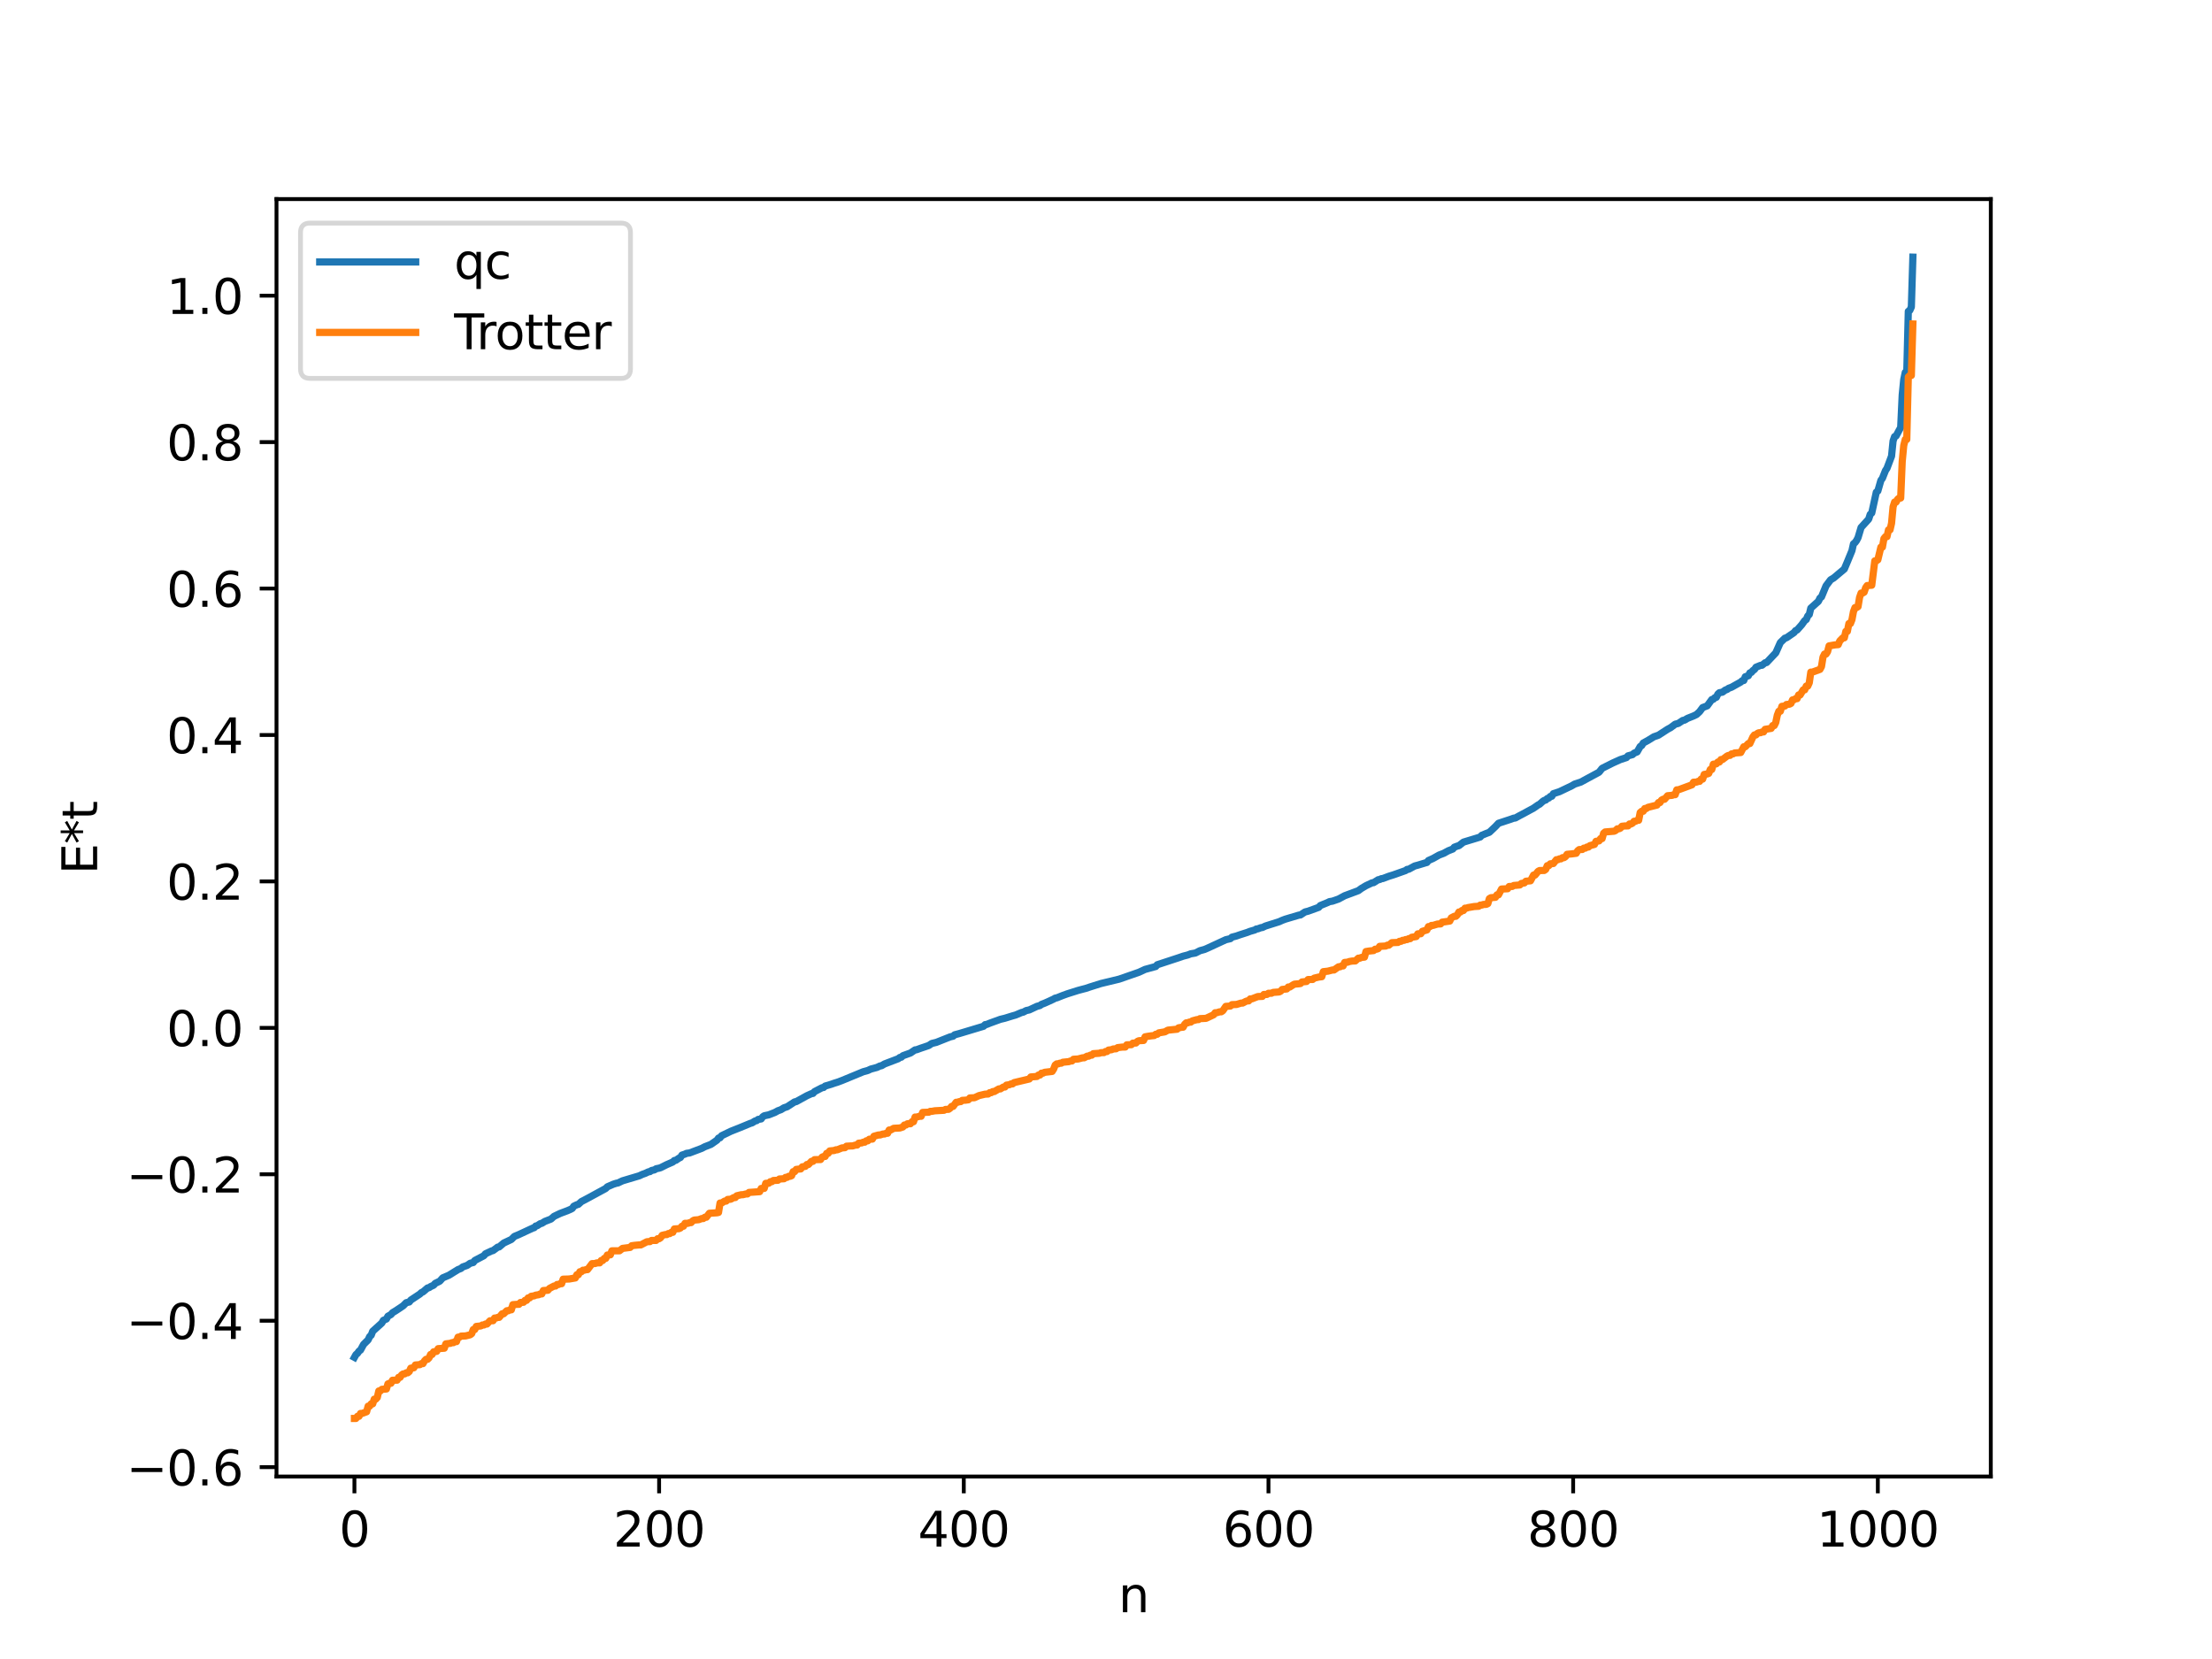 <?xml version="1.0" encoding="utf-8" standalone="no"?>
<!DOCTYPE svg PUBLIC "-//W3C//DTD SVG 1.1//EN"
  "http://www.w3.org/Graphics/SVG/1.1/DTD/svg11.dtd">
<svg xmlns:xlink="http://www.w3.org/1999/xlink" width="460.8pt" height="345.6pt" viewBox="0 0 460.8 345.6" xmlns="http://www.w3.org/2000/svg" version="1.1">
 <defs>
  <style type="text/css">*{stroke-linejoin: round; stroke-linecap: butt}</style>
 </defs>
 <g id="figure_1">
  <g id="patch_1">
   <path d="M 0 345.6 
L 460.8 345.6 
L 460.8 0 
L 0 0 
z
" style="fill: #ffffff"/>
  </g>
  <g id="axes_1">
   <g id="patch_2">
    <path d="M 57.6 307.584 
L 414.72 307.584 
L 414.72 41.472 
L 57.6 41.472 
z
" style="fill: #ffffff"/>
   </g>
   <g id="matplotlib.axis_1">
    <g id="xtick_1">
     <g id="line2d_1">
      <defs>
       <path id="mc3d0f2afb4" d="M 0 0 
L 0 3.5 
" style="stroke: #000000; stroke-width: 0.8"/>
      </defs>
      <g>
       <use xlink:href="#mc3d0f2afb4" x="73.833" y="307.584" style="stroke: #000000; stroke-width: 0.8"/>
      </g>
     </g>
     <g id="text_1">
      <!-- 0 -->
      <g transform="translate(70.651 322.182) scale(0.1 -0.1)">
       <defs>
        <path id="DejaVuSans-30" d="M 2034 4250 
Q 1547 4250 1301 3770 
Q 1056 3291 1056 2328 
Q 1056 1369 1301 889 
Q 1547 409 2034 409 
Q 2525 409 2770 889 
Q 3016 1369 3016 2328 
Q 3016 3291 2770 3770 
Q 2525 4250 2034 4250 
z
M 2034 4750 
Q 2819 4750 3233 4129 
Q 3647 3509 3647 2328 
Q 3647 1150 3233 529 
Q 2819 -91 2034 -91 
Q 1250 -91 836 529 
Q 422 1150 422 2328 
Q 422 3509 836 4129 
Q 1250 4750 2034 4750 
z
" transform="scale(0.016)"/>
       </defs>
       <use xlink:href="#DejaVuSans-30"/>
      </g>
     </g>
    </g>
    <g id="xtick_2">
     <g id="line2d_2">
      <g>
       <use xlink:href="#mc3d0f2afb4" x="137.304" y="307.584" style="stroke: #000000; stroke-width: 0.8"/>
      </g>
     </g>
     <g id="text_2">
      <!-- 200 -->
      <g transform="translate(127.76 322.182) scale(0.1 -0.1)">
       <defs>
        <path id="DejaVuSans-32" d="M 1228 531 
L 3431 531 
L 3431 0 
L 469 0 
L 469 531 
Q 828 903 1448 1529 
Q 2069 2156 2228 2338 
Q 2531 2678 2651 2914 
Q 2772 3150 2772 3378 
Q 2772 3750 2511 3984 
Q 2250 4219 1831 4219 
Q 1534 4219 1204 4116 
Q 875 4013 500 3803 
L 500 4441 
Q 881 4594 1212 4672 
Q 1544 4750 1819 4750 
Q 2544 4750 2975 4387 
Q 3406 4025 3406 3419 
Q 3406 3131 3298 2873 
Q 3191 2616 2906 2266 
Q 2828 2175 2409 1742 
Q 1991 1309 1228 531 
z
" transform="scale(0.016)"/>
       </defs>
       <use xlink:href="#DejaVuSans-32"/>
       <use xlink:href="#DejaVuSans-30" x="63.623"/>
       <use xlink:href="#DejaVuSans-30" x="127.246"/>
      </g>
     </g>
    </g>
    <g id="xtick_3">
     <g id="line2d_3">
      <g>
       <use xlink:href="#mc3d0f2afb4" x="200.775" y="307.584" style="stroke: #000000; stroke-width: 0.8"/>
      </g>
     </g>
     <g id="text_3">
      <!-- 400 -->
      <g transform="translate(191.231 322.182) scale(0.1 -0.1)">
       <defs>
        <path id="DejaVuSans-34" d="M 2419 4116 
L 825 1625 
L 2419 1625 
L 2419 4116 
z
M 2253 4666 
L 3047 4666 
L 3047 1625 
L 3713 1625 
L 3713 1100 
L 3047 1100 
L 3047 0 
L 2419 0 
L 2419 1100 
L 313 1100 
L 313 1709 
L 2253 4666 
z
" transform="scale(0.016)"/>
       </defs>
       <use xlink:href="#DejaVuSans-34"/>
       <use xlink:href="#DejaVuSans-30" x="63.623"/>
       <use xlink:href="#DejaVuSans-30" x="127.246"/>
      </g>
     </g>
    </g>
    <g id="xtick_4">
     <g id="line2d_4">
      <g>
       <use xlink:href="#mc3d0f2afb4" x="264.246" y="307.584" style="stroke: #000000; stroke-width: 0.8"/>
      </g>
     </g>
     <g id="text_4">
      <!-- 600 -->
      <g transform="translate(254.702 322.182) scale(0.1 -0.1)">
       <defs>
        <path id="DejaVuSans-36" d="M 2113 2584 
Q 1688 2584 1439 2293 
Q 1191 2003 1191 1497 
Q 1191 994 1439 701 
Q 1688 409 2113 409 
Q 2538 409 2786 701 
Q 3034 994 3034 1497 
Q 3034 2003 2786 2293 
Q 2538 2584 2113 2584 
z
M 3366 4563 
L 3366 3988 
Q 3128 4100 2886 4159 
Q 2644 4219 2406 4219 
Q 1781 4219 1451 3797 
Q 1122 3375 1075 2522 
Q 1259 2794 1537 2939 
Q 1816 3084 2150 3084 
Q 2853 3084 3261 2657 
Q 3669 2231 3669 1497 
Q 3669 778 3244 343 
Q 2819 -91 2113 -91 
Q 1303 -91 875 529 
Q 447 1150 447 2328 
Q 447 3434 972 4092 
Q 1497 4750 2381 4750 
Q 2619 4750 2861 4703 
Q 3103 4656 3366 4563 
z
" transform="scale(0.016)"/>
       </defs>
       <use xlink:href="#DejaVuSans-36"/>
       <use xlink:href="#DejaVuSans-30" x="63.623"/>
       <use xlink:href="#DejaVuSans-30" x="127.246"/>
      </g>
     </g>
    </g>
    <g id="xtick_5">
     <g id="line2d_5">
      <g>
       <use xlink:href="#mc3d0f2afb4" x="327.717" y="307.584" style="stroke: #000000; stroke-width: 0.8"/>
      </g>
     </g>
     <g id="text_5">
      <!-- 800 -->
      <g transform="translate(318.173 322.182) scale(0.1 -0.1)">
       <defs>
        <path id="DejaVuSans-38" d="M 2034 2216 
Q 1584 2216 1326 1975 
Q 1069 1734 1069 1313 
Q 1069 891 1326 650 
Q 1584 409 2034 409 
Q 2484 409 2743 651 
Q 3003 894 3003 1313 
Q 3003 1734 2745 1975 
Q 2488 2216 2034 2216 
z
M 1403 2484 
Q 997 2584 770 2862 
Q 544 3141 544 3541 
Q 544 4100 942 4425 
Q 1341 4750 2034 4750 
Q 2731 4750 3128 4425 
Q 3525 4100 3525 3541 
Q 3525 3141 3298 2862 
Q 3072 2584 2669 2484 
Q 3125 2378 3379 2068 
Q 3634 1759 3634 1313 
Q 3634 634 3220 271 
Q 2806 -91 2034 -91 
Q 1263 -91 848 271 
Q 434 634 434 1313 
Q 434 1759 690 2068 
Q 947 2378 1403 2484 
z
M 1172 3481 
Q 1172 3119 1398 2916 
Q 1625 2713 2034 2713 
Q 2441 2713 2670 2916 
Q 2900 3119 2900 3481 
Q 2900 3844 2670 4047 
Q 2441 4250 2034 4250 
Q 1625 4250 1398 4047 
Q 1172 3844 1172 3481 
z
" transform="scale(0.016)"/>
       </defs>
       <use xlink:href="#DejaVuSans-38"/>
       <use xlink:href="#DejaVuSans-30" x="63.623"/>
       <use xlink:href="#DejaVuSans-30" x="127.246"/>
      </g>
     </g>
    </g>
    <g id="xtick_6">
     <g id="line2d_6">
      <g>
       <use xlink:href="#mc3d0f2afb4" x="391.188" y="307.584" style="stroke: #000000; stroke-width: 0.8"/>
      </g>
     </g>
     <g id="text_6">
      <!-- 1000 -->
      <g transform="translate(378.463 322.182) scale(0.1 -0.1)">
       <defs>
        <path id="DejaVuSans-31" d="M 794 531 
L 1825 531 
L 1825 4091 
L 703 3866 
L 703 4441 
L 1819 4666 
L 2450 4666 
L 2450 531 
L 3481 531 
L 3481 0 
L 794 0 
L 794 531 
z
" transform="scale(0.016)"/>
       </defs>
       <use xlink:href="#DejaVuSans-31"/>
       <use xlink:href="#DejaVuSans-30" x="63.623"/>
       <use xlink:href="#DejaVuSans-30" x="127.246"/>
       <use xlink:href="#DejaVuSans-30" x="190.869"/>
      </g>
     </g>
    </g>
    <g id="text_7">
     <!-- n -->
     <g transform="translate(232.991 335.861) scale(0.1 -0.1)">
      <defs>
       <path id="DejaVuSans-6e" d="M 3513 2113 
L 3513 0 
L 2938 0 
L 2938 2094 
Q 2938 2591 2744 2837 
Q 2550 3084 2163 3084 
Q 1697 3084 1428 2787 
Q 1159 2491 1159 1978 
L 1159 0 
L 581 0 
L 581 3500 
L 1159 3500 
L 1159 2956 
Q 1366 3272 1645 3428 
Q 1925 3584 2291 3584 
Q 2894 3584 3203 3211 
Q 3513 2838 3513 2113 
z
" transform="scale(0.016)"/>
      </defs>
      <use xlink:href="#DejaVuSans-6e"/>
     </g>
    </g>
   </g>
   <g id="matplotlib.axis_2">
    <g id="ytick_1">
     <g id="line2d_7">
      <defs>
       <path id="m8ec353dcc3" d="M 0 0 
L -3.5 0 
" style="stroke: #000000; stroke-width: 0.8"/>
      </defs>
      <g>
       <use xlink:href="#m8ec353dcc3" x="57.6" y="305.638" style="stroke: #000000; stroke-width: 0.8"/>
      </g>
     </g>
     <g id="text_8">
      <!-- −0.6 -->
      <g transform="translate(26.317 309.437) scale(0.1 -0.1)">
       <defs>
        <path id="DejaVuSans-2212" d="M 678 2272 
L 4684 2272 
L 4684 1741 
L 678 1741 
L 678 2272 
z
" transform="scale(0.016)"/>
        <path id="DejaVuSans-2e" d="M 684 794 
L 1344 794 
L 1344 0 
L 684 0 
L 684 794 
z
" transform="scale(0.016)"/>
       </defs>
       <use xlink:href="#DejaVuSans-2212"/>
       <use xlink:href="#DejaVuSans-30" x="83.789"/>
       <use xlink:href="#DejaVuSans-2e" x="147.412"/>
       <use xlink:href="#DejaVuSans-36" x="179.199"/>
      </g>
     </g>
    </g>
    <g id="ytick_2">
     <g id="line2d_8">
      <g>
       <use xlink:href="#m8ec353dcc3" x="57.6" y="275.132" style="stroke: #000000; stroke-width: 0.8"/>
      </g>
     </g>
     <g id="text_9">
      <!-- −0.4 -->
      <g transform="translate(26.317 278.932) scale(0.1 -0.1)">
       <use xlink:href="#DejaVuSans-2212"/>
       <use xlink:href="#DejaVuSans-30" x="83.789"/>
       <use xlink:href="#DejaVuSans-2e" x="147.412"/>
       <use xlink:href="#DejaVuSans-34" x="179.199"/>
      </g>
     </g>
    </g>
    <g id="ytick_3">
     <g id="line2d_9">
      <g>
       <use xlink:href="#m8ec353dcc3" x="57.6" y="244.627" style="stroke: #000000; stroke-width: 0.8"/>
      </g>
     </g>
     <g id="text_10">
      <!-- −0.2 -->
      <g transform="translate(26.317 248.426) scale(0.1 -0.1)">
       <use xlink:href="#DejaVuSans-2212"/>
       <use xlink:href="#DejaVuSans-30" x="83.789"/>
       <use xlink:href="#DejaVuSans-2e" x="147.412"/>
       <use xlink:href="#DejaVuSans-32" x="179.199"/>
      </g>
     </g>
    </g>
    <g id="ytick_4">
     <g id="line2d_10">
      <g>
       <use xlink:href="#m8ec353dcc3" x="57.6" y="214.121" style="stroke: #000000; stroke-width: 0.8"/>
      </g>
     </g>
     <g id="text_11">
      <!-- 0.0 -->
      <g transform="translate(34.697 217.92) scale(0.1 -0.1)">
       <use xlink:href="#DejaVuSans-30"/>
       <use xlink:href="#DejaVuSans-2e" x="63.623"/>
       <use xlink:href="#DejaVuSans-30" x="95.41"/>
      </g>
     </g>
    </g>
    <g id="ytick_5">
     <g id="line2d_11">
      <g>
       <use xlink:href="#m8ec353dcc3" x="57.6" y="183.616" style="stroke: #000000; stroke-width: 0.8"/>
      </g>
     </g>
     <g id="text_12">
      <!-- 0.2 -->
      <g transform="translate(34.697 187.415) scale(0.1 -0.1)">
       <use xlink:href="#DejaVuSans-30"/>
       <use xlink:href="#DejaVuSans-2e" x="63.623"/>
       <use xlink:href="#DejaVuSans-32" x="95.41"/>
      </g>
     </g>
    </g>
    <g id="ytick_6">
     <g id="line2d_12">
      <g>
       <use xlink:href="#m8ec353dcc3" x="57.6" y="153.11" style="stroke: #000000; stroke-width: 0.8"/>
      </g>
     </g>
     <g id="text_13">
      <!-- 0.4 -->
      <g transform="translate(34.697 156.909) scale(0.1 -0.1)">
       <use xlink:href="#DejaVuSans-30"/>
       <use xlink:href="#DejaVuSans-2e" x="63.623"/>
       <use xlink:href="#DejaVuSans-34" x="95.41"/>
      </g>
     </g>
    </g>
    <g id="ytick_7">
     <g id="line2d_13">
      <g>
       <use xlink:href="#m8ec353dcc3" x="57.6" y="122.604" style="stroke: #000000; stroke-width: 0.8"/>
      </g>
     </g>
     <g id="text_14">
      <!-- 0.6 -->
      <g transform="translate(34.697 126.404) scale(0.1 -0.1)">
       <use xlink:href="#DejaVuSans-30"/>
       <use xlink:href="#DejaVuSans-2e" x="63.623"/>
       <use xlink:href="#DejaVuSans-36" x="95.41"/>
      </g>
     </g>
    </g>
    <g id="ytick_8">
     <g id="line2d_14">
      <g>
       <use xlink:href="#m8ec353dcc3" x="57.6" y="92.099" style="stroke: #000000; stroke-width: 0.8"/>
      </g>
     </g>
     <g id="text_15">
      <!-- 0.8 -->
      <g transform="translate(34.697 95.898) scale(0.1 -0.1)">
       <use xlink:href="#DejaVuSans-30"/>
       <use xlink:href="#DejaVuSans-2e" x="63.623"/>
       <use xlink:href="#DejaVuSans-38" x="95.41"/>
      </g>
     </g>
    </g>
    <g id="ytick_9">
     <g id="line2d_15">
      <g>
       <use xlink:href="#m8ec353dcc3" x="57.6" y="61.593" style="stroke: #000000; stroke-width: 0.8"/>
      </g>
     </g>
     <g id="text_16">
      <!-- 1.0 -->
      <g transform="translate(34.697 65.393) scale(0.1 -0.1)">
       <use xlink:href="#DejaVuSans-31"/>
       <use xlink:href="#DejaVuSans-2e" x="63.623"/>
       <use xlink:href="#DejaVuSans-30" x="95.41"/>
      </g>
     </g>
    </g>
    <g id="text_17">
     <!-- E*t -->
     <g transform="translate(20.238 182.148) rotate(-90) scale(0.1 -0.1)">
      <defs>
       <path id="DejaVuSans-45" d="M 628 4666 
L 3578 4666 
L 3578 4134 
L 1259 4134 
L 1259 2753 
L 3481 2753 
L 3481 2222 
L 1259 2222 
L 1259 531 
L 3634 531 
L 3634 0 
L 628 0 
L 628 4666 
z
" transform="scale(0.016)"/>
       <path id="DejaVuSans-2a" d="M 3009 3897 
L 1888 3291 
L 3009 2681 
L 2828 2375 
L 1778 3009 
L 1778 1831 
L 1422 1831 
L 1422 3009 
L 372 2375 
L 191 2681 
L 1313 3291 
L 191 3897 
L 372 4206 
L 1422 3572 
L 1422 4750 
L 1778 4750 
L 1778 3572 
L 2828 4206 
L 3009 3897 
z
" transform="scale(0.016)"/>
       <path id="DejaVuSans-74" d="M 1172 4494 
L 1172 3500 
L 2356 3500 
L 2356 3053 
L 1172 3053 
L 1172 1153 
Q 1172 725 1289 603 
Q 1406 481 1766 481 
L 2356 481 
L 2356 0 
L 1766 0 
Q 1100 0 847 248 
Q 594 497 594 1153 
L 594 3053 
L 172 3053 
L 172 3500 
L 594 3500 
L 594 4494 
L 1172 4494 
z
" transform="scale(0.016)"/>
      </defs>
      <use xlink:href="#DejaVuSans-45"/>
      <use xlink:href="#DejaVuSans-2a" x="63.184"/>
      <use xlink:href="#DejaVuSans-74" x="113.184"/>
     </g>
    </g>
   </g>
   <g id="line2d_16">
    <path d="M 73.833 282.766 
L 74.15 282.191 
L 74.467 281.929 
L 74.785 281.47 
L 75.102 281.246 
L 75.737 280.068 
L 76.689 279.12 
L 77.006 278.431 
L 77.324 278.155 
L 77.641 277.326 
L 79.545 275.606 
L 79.862 275.054 
L 80.497 274.772 
L 80.815 274.191 
L 81.449 273.84 
L 81.767 273.458 
L 82.401 273.077 
L 83.353 272.45 
L 83.988 272.015 
L 84.623 271.375 
L 85.258 271.23 
L 85.575 270.829 
L 87.479 269.566 
L 87.796 269.258 
L 88.114 269.124 
L 89.066 268.309 
L 89.383 268.249 
L 89.7 268.021 
L 90.335 267.732 
L 90.653 267.354 
L 91.605 266.896 
L 92.239 266.194 
L 93.509 265.66 
L 95.413 264.481 
L 96.048 264.233 
L 96.365 263.939 
L 97.317 263.604 
L 97.952 263.16 
L 98.586 263.007 
L 98.904 262.586 
L 100.808 261.587 
L 101.125 261.193 
L 102.395 260.595 
L 102.712 260.518 
L 103.347 260.053 
L 103.664 259.806 
L 103.981 259.758 
L 104.934 258.948 
L 106.52 258.202 
L 107.155 257.57 
L 108.107 257.174 
L 110.963 255.846 
L 111.281 255.751 
L 111.598 255.405 
L 111.915 255.338 
L 112.55 254.91 
L 112.867 254.844 
L 113.502 254.446 
L 114.772 253.955 
L 115.406 253.393 
L 116.676 252.785 
L 118.262 252.185 
L 118.897 251.908 
L 119.215 251.731 
L 119.532 251.27 
L 120.167 250.97 
L 120.484 250.886 
L 121.119 250.309 
L 122.071 249.815 
L 126.196 247.573 
L 126.514 247.236 
L 127.783 246.684 
L 128.418 246.483 
L 128.735 246.432 
L 129.687 245.981 
L 133.178 244.941 
L 133.813 244.643 
L 134.448 244.418 
L 135.082 244.115 
L 135.4 244.068 
L 135.717 243.839 
L 136.352 243.701 
L 136.669 243.477 
L 137.304 243.348 
L 137.621 243.25 
L 138.256 242.932 
L 138.891 242.614 
L 140.16 242.065 
L 140.477 241.755 
L 140.795 241.709 
L 141.429 241.274 
L 141.747 241.124 
L 142.064 240.629 
L 142.699 240.42 
L 143.016 240.262 
L 143.651 240.18 
L 146.19 239.221 
L 146.824 238.888 
L 148.094 238.396 
L 149.363 237.517 
L 149.681 237.081 
L 149.998 237.023 
L 150.315 236.598 
L 152.22 235.675 
L 154.124 234.919 
L 156.345 234.002 
L 156.662 233.919 
L 157.297 233.516 
L 157.615 233.454 
L 157.932 233.199 
L 158.567 233.094 
L 158.884 232.661 
L 159.201 232.437 
L 160.153 232.238 
L 161.423 231.741 
L 162.058 231.388 
L 162.692 231.163 
L 163.327 230.771 
L 163.962 230.565 
L 165.548 229.536 
L 165.866 229.49 
L 168.087 228.264 
L 169.039 227.831 
L 169.357 227.779 
L 169.674 227.41 
L 171.261 226.585 
L 171.578 226.539 
L 171.896 226.246 
L 173.165 225.868 
L 173.8 225.644 
L 174.434 225.449 
L 175.386 225.096 
L 179.829 223.261 
L 180.781 223 
L 181.416 222.705 
L 182.686 222.363 
L 183.32 222.061 
L 183.638 222.011 
L 184.272 221.637 
L 187.129 220.548 
L 187.446 220.291 
L 187.763 220.234 
L 188.081 219.928 
L 189.667 219.358 
L 190.62 218.715 
L 190.937 218.68 
L 191.889 218.334 
L 192.524 218.123 
L 193.476 217.794 
L 194.11 217.374 
L 195.062 217.141 
L 197.919 216.007 
L 198.553 215.857 
L 198.871 215.566 
L 199.823 215.313 
L 200.775 215.028 
L 204.9 213.787 
L 205.218 213.449 
L 205.535 213.416 
L 206.17 213.152 
L 208.391 212.345 
L 209.343 212.116 
L 210.93 211.626 
L 211.565 211.449 
L 212.834 210.912 
L 213.152 210.854 
L 213.786 210.519 
L 214.421 210.385 
L 216.008 209.642 
L 216.643 209.47 
L 216.96 209.233 
L 217.595 208.988 
L 218.229 208.709 
L 219.499 208.123 
L 219.816 207.924 
L 220.134 207.877 
L 220.768 207.623 
L 221.403 207.37 
L 222.355 207.025 
L 224.577 206.324 
L 225.529 206.07 
L 226.163 205.907 
L 227.115 205.589 
L 229.337 204.888 
L 233.145 203.971 
L 237.271 202.536 
L 238.54 201.945 
L 240.762 201.339 
L 241.079 200.975 
L 245.522 199.516 
L 246.474 199.187 
L 247.426 198.941 
L 248.061 198.694 
L 249.013 198.535 
L 249.965 198.051 
L 250.917 197.792 
L 251.552 197.519 
L 255.36 195.759 
L 256.312 195.538 
L 256.629 195.233 
L 257.581 194.983 
L 258.216 194.757 
L 259.803 194.249 
L 260.438 194.003 
L 261.39 193.731 
L 261.707 193.53 
L 262.024 193.498 
L 262.659 193.256 
L 262.977 193.216 
L 263.611 192.913 
L 266.467 192.012 
L 267.102 191.724 
L 267.737 191.483 
L 270.593 190.634 
L 270.91 190.6 
L 271.862 189.977 
L 272.497 189.819 
L 274.719 189.015 
L 275.036 188.647 
L 276.623 187.998 
L 276.94 187.831 
L 277.575 187.726 
L 278.844 187.287 
L 280.114 186.602 
L 282.97 185.538 
L 283.605 185.073 
L 284.557 184.508 
L 285.826 183.908 
L 286.143 183.873 
L 287.096 183.266 
L 287.413 183.23 
L 287.73 183.049 
L 288.048 183.021 
L 289.317 182.543 
L 290.269 182.248 
L 292.808 181.352 
L 293.125 181.112 
L 293.443 181.091 
L 294.712 180.4 
L 295.347 180.234 
L 296.934 179.753 
L 297.251 179.668 
L 297.568 179.263 
L 298.52 178.837 
L 299.79 178.123 
L 300.742 177.761 
L 301.694 177.238 
L 302.646 176.865 
L 302.963 176.485 
L 303.598 176.248 
L 303.915 176.172 
L 304.867 175.429 
L 307.724 174.562 
L 308.358 174.363 
L 308.676 174.01 
L 309.628 173.62 
L 310.262 173.381 
L 311.532 172.177 
L 312.167 171.502 
L 314.705 170.669 
L 315.34 170.436 
L 315.658 170.411 
L 316.61 169.884 
L 317.244 169.554 
L 319.466 168.35 
L 320.418 167.687 
L 320.735 167.529 
L 321.37 166.959 
L 321.687 166.742 
L 322.005 166.662 
L 322.322 166.356 
L 322.639 166.253 
L 322.957 165.917 
L 323.274 165.874 
L 323.591 165.337 
L 324.861 164.921 
L 327.4 163.71 
L 328.034 163.337 
L 329.304 162.924 
L 333.112 160.863 
L 333.747 160.06 
L 335.968 158.945 
L 337.555 158.231 
L 338.824 157.819 
L 339.142 157.458 
L 340.094 157.198 
L 340.411 156.89 
L 341.046 156.639 
L 341.681 155.515 
L 341.998 155.312 
L 342.315 154.783 
L 343.267 154.266 
L 344.537 153.484 
L 345.489 153.151 
L 347.393 151.918 
L 348.028 151.576 
L 348.98 150.862 
L 349.615 150.703 
L 350.567 150.076 
L 350.884 150.036 
L 351.519 149.655 
L 352.788 149.149 
L 353.423 148.842 
L 354.058 148.254 
L 354.692 147.4 
L 355.644 147.039 
L 356.596 145.731 
L 356.914 145.672 
L 357.231 145.332 
L 357.548 145.258 
L 357.866 144.587 
L 358.183 144.305 
L 358.818 144.19 
L 359.453 143.724 
L 359.77 143.64 
L 360.087 143.392 
L 360.722 143.154 
L 362.626 142.086 
L 362.943 141.8 
L 363.261 141.761 
L 363.578 140.972 
L 364.213 140.773 
L 364.53 140.171 
L 364.848 140.064 
L 365.165 139.677 
L 365.482 139.476 
L 365.8 138.997 
L 366.752 138.606 
L 367.069 138.582 
L 367.704 138.065 
L 368.021 138.016 
L 369.608 136.337 
L 369.925 136.004 
L 370.877 133.865 
L 371.829 132.94 
L 372.147 132.867 
L 373.734 131.774 
L 374.051 131.37 
L 374.368 131.239 
L 375.32 130.166 
L 375.955 129.278 
L 376.272 129.065 
L 376.59 128.322 
L 376.907 128.004 
L 377.224 126.687 
L 378.811 125.258 
L 379.129 124.591 
L 379.446 124.352 
L 380.398 122.041 
L 381.35 120.781 
L 381.985 120.406 
L 384.206 118.539 
L 384.841 117.035 
L 385.793 114.717 
L 386.11 113.296 
L 386.428 113.04 
L 386.745 112.615 
L 387.062 112.003 
L 387.697 109.886 
L 389.284 108.139 
L 389.601 107.151 
L 389.919 106.865 
L 390.871 102.521 
L 391.188 102.286 
L 391.823 100.07 
L 392.14 99.639 
L 392.775 98.037 
L 393.092 97.552 
L 394.044 95.019 
L 394.362 91.857 
L 394.679 90.947 
L 394.996 90.804 
L 395.631 89.614 
L 395.948 89.06 
L 396.266 82.276 
L 396.583 79.081 
L 396.9 77.574 
L 397.218 77.405 
L 397.535 64.859 
L 397.853 64.653 
L 398.17 63.956 
L 398.487 53.568 
L 398.487 53.568 
" clip-path="url(#pb0e2f9e67c)" style="fill: none; stroke: #1f77b4; stroke-width: 1.5; stroke-linecap: square"/>
   </g>
   <g id="line2d_17">
    <path d="M 73.833 295.488 
L 74.15 295.488 
L 74.467 295.049 
L 74.785 295.049 
L 75.102 294.448 
L 75.42 294.448 
L 76.372 294.1 
L 76.689 292.931 
L 77.006 292.931 
L 77.324 292.446 
L 77.641 292.446 
L 77.958 291.475 
L 78.276 291.475 
L 78.593 291.127 
L 78.91 289.765 
L 79.228 289.765 
L 79.545 289.425 
L 80.497 289.351 
L 80.815 288.29 
L 81.132 288.159 
L 81.449 288.159 
L 81.767 287.53 
L 82.719 287.514 
L 83.036 286.925 
L 83.353 286.925 
L 83.671 286.414 
L 83.988 286.207 
L 84.305 286.207 
L 84.623 285.979 
L 84.94 285.979 
L 85.258 285.713 
L 85.575 285.013 
L 86.21 284.936 
L 86.527 284.354 
L 87.479 284.28 
L 87.796 284.064 
L 88.114 284.064 
L 88.431 283.497 
L 88.748 283.172 
L 89.066 283.172 
L 89.383 282.865 
L 89.7 282.162 
L 90.018 282.162 
L 90.335 281.602 
L 90.97 281.514 
L 91.287 280.948 
L 92.557 280.859 
L 92.874 279.953 
L 93.826 279.838 
L 94.143 279.7 
L 94.461 279.7 
L 94.778 279.483 
L 95.096 279.483 
L 95.413 278.558 
L 95.73 278.558 
L 96.048 278.339 
L 97 278.297 
L 97.952 278.06 
L 98.269 277.81 
L 98.586 276.967 
L 98.904 276.967 
L 99.221 276.321 
L 100.173 276.215 
L 100.491 276.02 
L 100.808 276.02 
L 101.125 275.822 
L 101.443 275.822 
L 102.077 275.139 
L 102.712 275.128 
L 103.029 274.575 
L 103.347 274.575 
L 103.664 274.436 
L 103.981 274.436 
L 104.616 273.681 
L 104.934 273.681 
L 105.568 273.056 
L 105.886 273.056 
L 106.203 272.863 
L 106.52 272.863 
L 106.838 271.786 
L 107.79 271.716 
L 108.107 271.716 
L 108.424 271.334 
L 109.059 271.285 
L 109.377 270.89 
L 109.694 270.89 
L 110.011 270.38 
L 110.329 270.38 
L 110.646 270.045 
L 111.281 269.946 
L 111.598 269.804 
L 112.233 269.71 
L 112.55 269.544 
L 112.867 269.544 
L 113.185 268.842 
L 114.137 268.787 
L 114.454 268.41 
L 115.406 267.908 
L 115.724 267.908 
L 116.041 267.586 
L 116.358 267.586 
L 116.676 267.419 
L 116.993 267.419 
L 117.31 266.478 
L 118.58 266.44 
L 119.849 266.221 
L 120.167 265.55 
L 120.484 265.55 
L 120.801 264.924 
L 121.119 264.924 
L 121.436 264.607 
L 121.753 264.607 
L 122.071 264.487 
L 122.388 264.487 
L 123.34 263.235 
L 123.975 263.222 
L 124.292 263.082 
L 124.927 263.076 
L 125.244 262.586 
L 125.562 262.586 
L 125.879 262.144 
L 126.196 262.144 
L 126.514 261.445 
L 127.148 261.402 
L 127.466 260.572 
L 129.053 260.559 
L 129.687 260.062 
L 131.274 259.86 
L 131.591 259.509 
L 132.226 259.423 
L 133.178 259.336 
L 133.496 259.336 
L 134.765 258.672 
L 135.4 258.648 
L 135.717 258.41 
L 136.669 258.406 
L 136.986 258.051 
L 137.304 258.051 
L 137.621 257.843 
L 137.939 257.345 
L 138.573 257.192 
L 138.891 257.192 
L 139.208 256.98 
L 139.525 256.98 
L 139.843 256.718 
L 140.16 256.718 
L 140.477 256.014 
L 141.429 255.956 
L 141.747 255.816 
L 142.064 255.444 
L 142.381 255.444 
L 142.699 254.842 
L 143.334 254.842 
L 143.651 254.693 
L 143.968 254.693 
L 144.286 254.347 
L 144.603 254.168 
L 145.555 254.084 
L 146.19 253.843 
L 146.507 253.843 
L 146.824 253.575 
L 147.142 253.575 
L 147.777 252.746 
L 149.363 252.646 
L 149.681 252.577 
L 149.998 250.611 
L 150.315 250.611 
L 150.95 250.213 
L 151.267 250.213 
L 151.585 249.864 
L 152.22 249.821 
L 152.854 249.474 
L 153.172 249.474 
L 153.489 249.1 
L 154.441 248.879 
L 154.758 248.879 
L 155.393 248.722 
L 155.71 248.722 
L 156.028 248.406 
L 158.249 248.247 
L 158.567 247.576 
L 159.201 247.567 
L 159.519 246.51 
L 160.153 246.481 
L 160.471 246.169 
L 160.788 246.164 
L 161.105 245.919 
L 162.058 245.872 
L 162.375 245.604 
L 163.327 245.553 
L 163.644 245.272 
L 163.962 245.272 
L 164.279 245.051 
L 164.596 245.051 
L 164.914 244.909 
L 165.231 244.075 
L 165.548 244.075 
L 165.866 243.61 
L 166.5 243.535 
L 166.818 243.509 
L 167.135 243.072 
L 167.77 242.974 
L 168.087 242.591 
L 168.405 242.591 
L 169.039 241.93 
L 169.357 241.93 
L 169.674 241.581 
L 170.943 241.552 
L 171.261 241.053 
L 171.578 240.91 
L 171.896 240.91 
L 172.213 240.26 
L 172.53 240.26 
L 172.848 239.762 
L 173.8 239.668 
L 174.117 239.524 
L 174.434 239.524 
L 175.386 239.134 
L 176.021 239.081 
L 176.339 238.774 
L 177.291 238.718 
L 177.608 238.718 
L 178.243 238.533 
L 178.56 238.533 
L 178.877 238.149 
L 179.512 238.09 
L 179.829 237.936 
L 180.147 237.936 
L 180.464 237.654 
L 180.781 237.654 
L 181.099 237.32 
L 181.734 237.295 
L 182.051 236.702 
L 183.003 236.438 
L 183.32 236.438 
L 183.955 236.231 
L 184.272 236.231 
L 184.59 236.078 
L 184.907 236.078 
L 185.224 235.402 
L 185.542 235.402 
L 186.177 235.049 
L 187.446 234.981 
L 188.081 234.774 
L 188.398 234.363 
L 188.715 234.363 
L 189.033 234.105 
L 189.667 234.095 
L 189.985 233.682 
L 190.302 233.682 
L 190.62 232.707 
L 190.937 232.707 
L 191.572 232.541 
L 191.889 232.541 
L 192.206 231.738 
L 193.476 231.692 
L 193.793 231.515 
L 194.11 231.515 
L 194.745 231.397 
L 196.649 231.293 
L 196.967 231.116 
L 197.601 231.091 
L 197.919 230.876 
L 198.236 230.484 
L 198.553 230.484 
L 199.188 229.624 
L 199.505 229.624 
L 199.823 229.484 
L 200.14 229.484 
L 200.458 229.226 
L 201.092 229.193 
L 201.727 229.107 
L 202.044 228.721 
L 202.996 228.678 
L 203.948 228.232 
L 205.218 227.931 
L 205.853 227.903 
L 206.17 227.625 
L 206.487 227.625 
L 206.805 227.396 
L 207.122 227.396 
L 208.074 226.842 
L 208.391 226.842 
L 209.026 226.447 
L 209.343 226.447 
L 209.661 226.049 
L 210.296 225.963 
L 210.613 225.797 
L 210.93 225.797 
L 211.248 225.526 
L 214.421 224.774 
L 214.739 224.347 
L 216.008 224.249 
L 216.325 223.953 
L 216.643 223.953 
L 216.96 223.559 
L 217.277 223.559 
L 217.595 223.382 
L 219.181 223.198 
L 219.499 222.693 
L 219.816 221.872 
L 220.134 221.626 
L 220.451 221.626 
L 220.768 221.48 
L 221.086 221.48 
L 221.403 221.287 
L 222.672 221.158 
L 222.99 221.021 
L 223.307 221.021 
L 223.624 220.666 
L 224.577 220.607 
L 225.529 220.359 
L 225.846 220.359 
L 226.481 220.018 
L 226.798 220.018 
L 227.115 219.814 
L 227.433 219.814 
L 227.75 219.499 
L 229.02 219.412 
L 229.337 219.29 
L 229.972 219.278 
L 230.289 219.056 
L 230.606 219.056 
L 230.924 218.748 
L 231.558 218.678 
L 231.876 218.524 
L 232.51 218.475 
L 232.828 218.24 
L 233.78 218.129 
L 234.415 218.117 
L 234.732 217.658 
L 235.684 217.626 
L 236.001 217.3 
L 236.636 217.279 
L 236.953 216.935 
L 237.271 216.8 
L 238.223 216.745 
L 238.54 215.99 
L 239.175 215.875 
L 239.81 215.784 
L 240.444 215.72 
L 240.762 215.458 
L 241.079 215.458 
L 241.396 215.166 
L 242.666 214.953 
L 243.3 214.597 
L 245.205 214.405 
L 245.522 214.116 
L 246.157 214.003 
L 246.474 213.98 
L 246.791 213.378 
L 247.109 213.079 
L 247.426 213.079 
L 247.743 212.927 
L 248.061 212.927 
L 248.378 212.666 
L 249.33 212.407 
L 249.648 212.407 
L 249.965 212.201 
L 251.234 212.141 
L 252.821 211.395 
L 253.139 210.974 
L 253.456 210.974 
L 254.091 210.774 
L 254.408 210.774 
L 254.725 210.568 
L 255.36 209.646 
L 256.312 209.578 
L 256.629 209.288 
L 257.581 209.251 
L 258.534 208.963 
L 258.851 208.963 
L 259.486 208.628 
L 259.803 208.505 
L 260.12 208.505 
L 260.438 208.092 
L 260.755 208.092 
L 262.024 207.603 
L 262.977 207.563 
L 263.294 207.16 
L 263.929 207.158 
L 264.246 206.916 
L 264.881 206.91 
L 265.198 206.735 
L 266.467 206.642 
L 266.785 206.482 
L 267.102 206.122 
L 268.054 206.014 
L 268.372 205.617 
L 268.689 205.617 
L 269.324 205.204 
L 269.641 205.019 
L 270.593 204.935 
L 270.91 204.888 
L 271.228 204.558 
L 272.18 204.463 
L 272.497 204.058 
L 273.449 204.04 
L 273.767 203.769 
L 274.719 203.54 
L 275.353 203.463 
L 275.671 202.418 
L 276.623 202.312 
L 277.575 202.067 
L 277.892 202.067 
L 278.844 201.403 
L 279.162 201.403 
L 279.479 201.221 
L 279.796 201.221 
L 280.114 200.494 
L 280.748 200.44 
L 281.066 200.307 
L 281.7 200.202 
L 282.335 200.182 
L 282.97 199.604 
L 283.287 199.604 
L 283.605 199.447 
L 284.239 199.386 
L 284.557 198.224 
L 285.191 198.121 
L 286.143 198.02 
L 286.461 197.74 
L 286.778 197.74 
L 287.096 197.616 
L 287.413 197.143 
L 288.682 197.074 
L 289 196.896 
L 289.317 196.896 
L 289.952 196.377 
L 291.221 196.324 
L 291.539 196.093 
L 291.856 196.093 
L 292.173 195.89 
L 292.491 195.89 
L 292.808 195.731 
L 293.125 195.731 
L 293.443 195.547 
L 293.76 195.547 
L 294.077 195.255 
L 295.029 195.101 
L 295.347 194.538 
L 295.981 194.512 
L 296.299 194.014 
L 297.251 193.724 
L 297.568 193.029 
L 297.886 193.029 
L 298.203 192.783 
L 298.52 192.783 
L 299.472 192.494 
L 300.107 192.469 
L 300.424 192.101 
L 301.059 192.017 
L 302.011 191.873 
L 302.329 191.209 
L 302.963 190.88 
L 303.281 190.88 
L 303.598 190.571 
L 303.915 189.992 
L 304.233 189.992 
L 304.55 189.679 
L 304.867 189.679 
L 305.185 189.192 
L 305.502 189.192 
L 305.82 189.067 
L 306.454 188.961 
L 307.089 188.85 
L 308.041 188.79 
L 308.358 188.552 
L 308.676 188.552 
L 308.993 188.416 
L 309.628 188.397 
L 309.945 188.235 
L 310.262 187.2 
L 310.58 187.011 
L 311.532 186.925 
L 311.849 186.408 
L 312.167 186.408 
L 312.801 185.201 
L 314.071 185.141 
L 314.388 184.673 
L 315.023 184.664 
L 315.34 184.464 
L 316.61 184.351 
L 316.927 184.043 
L 317.562 183.928 
L 317.879 183.574 
L 318.831 183.488 
L 319.466 182.293 
L 319.783 182.293 
L 320.418 181.509 
L 320.735 181.348 
L 321.687 181.333 
L 322.005 181.1 
L 322.322 180.336 
L 322.639 180.336 
L 322.957 179.952 
L 323.591 179.887 
L 324.226 179.092 
L 324.543 179.092 
L 324.861 178.914 
L 325.178 178.914 
L 325.496 178.667 
L 325.813 178.667 
L 326.13 178.45 
L 326.448 177.97 
L 327.4 177.882 
L 328.352 177.759 
L 328.669 177.225 
L 328.986 176.982 
L 329.621 176.961 
L 329.939 176.685 
L 330.256 176.685 
L 330.573 176.46 
L 330.891 176.46 
L 331.208 176.164 
L 332.16 175.909 
L 332.477 175.261 
L 333.112 175.17 
L 333.429 174.697 
L 333.747 174.697 
L 334.064 173.579 
L 334.381 173.313 
L 336.286 173.153 
L 336.603 172.974 
L 336.92 172.659 
L 337.238 172.659 
L 337.555 172.517 
L 337.872 172.128 
L 338.507 172.06 
L 339.142 172.047 
L 339.459 171.646 
L 339.777 171.646 
L 340.094 171.482 
L 340.411 171.083 
L 340.729 171.083 
L 341.046 170.881 
L 341.363 170.881 
L 341.681 169.269 
L 341.998 168.999 
L 342.315 168.999 
L 342.633 168.432 
L 342.95 168.432 
L 343.267 168.191 
L 345.172 167.712 
L 345.489 167.19 
L 345.806 167.19 
L 346.124 166.68 
L 346.441 166.503 
L 346.758 166.503 
L 347.393 165.764 
L 348.345 165.683 
L 348.662 165.544 
L 348.98 165.544 
L 349.297 164.542 
L 349.615 164.542 
L 352.471 163.491 
L 352.788 162.946 
L 353.423 162.933 
L 353.74 162.775 
L 354.058 162.775 
L 354.375 162.305 
L 354.692 162.305 
L 355.01 161.332 
L 355.644 161.231 
L 355.962 161.115 
L 356.279 160.301 
L 356.596 160.301 
L 356.914 159.198 
L 357.548 159.118 
L 357.866 158.742 
L 358.183 158.742 
L 358.5 158.234 
L 358.818 158.234 
L 359.77 157.509 
L 360.087 157.358 
L 360.405 157.358 
L 360.722 157.046 
L 361.039 157.046 
L 361.357 156.857 
L 362.626 156.765 
L 363.261 155.562 
L 363.578 155.562 
L 364.213 154.896 
L 364.53 154.896 
L 365.165 153.508 
L 365.482 153.1 
L 365.8 153.1 
L 366.117 152.769 
L 366.434 152.638 
L 366.752 152.638 
L 367.069 152.478 
L 367.386 152.478 
L 367.704 151.933 
L 368.973 151.735 
L 369.291 151.149 
L 369.608 151.149 
L 369.925 150.505 
L 370.243 149 
L 370.56 148.171 
L 370.877 148.171 
L 371.195 147.144 
L 371.829 147.079 
L 372.147 146.764 
L 372.781 146.696 
L 373.099 146.528 
L 373.416 145.799 
L 373.734 145.762 
L 374.051 145.542 
L 374.368 145.542 
L 374.686 144.769 
L 375.003 144.769 
L 375.638 143.707 
L 375.955 143.707 
L 376.272 142.929 
L 376.59 142.929 
L 376.907 142.23 
L 377.224 140.017 
L 377.542 140.017 
L 379.129 139.448 
L 379.446 138.865 
L 379.763 136.896 
L 380.081 136.252 
L 380.398 136.252 
L 380.715 135.768 
L 381.033 134.55 
L 381.667 134.44 
L 382.302 134.335 
L 382.937 134.286 
L 383.254 133.527 
L 383.889 132.874 
L 384.206 132.874 
L 384.524 131.523 
L 384.841 131.523 
L 385.158 129.9 
L 385.476 129.9 
L 385.793 129.097 
L 386.11 127.412 
L 386.428 126.574 
L 386.745 126.574 
L 387.062 126.373 
L 387.38 124.457 
L 387.697 123.549 
L 388.015 123.549 
L 388.332 123.37 
L 388.649 122.429 
L 388.967 121.982 
L 389.919 121.915 
L 390.553 116.838 
L 390.871 116.838 
L 391.188 116.622 
L 391.823 113.979 
L 392.14 113.979 
L 392.458 112.19 
L 392.775 111.801 
L 393.092 111.801 
L 393.41 110.374 
L 393.727 110.374 
L 394.044 109.007 
L 394.362 105.573 
L 394.679 104.588 
L 394.996 104.588 
L 395.314 103.995 
L 395.631 103.749 
L 395.948 103.749 
L 396.266 96.135 
L 396.583 92.806 
L 396.9 91.542 
L 397.218 91.542 
L 397.535 78.507 
L 397.853 78.218 
L 398.17 78.218 
L 398.487 67.493 
L 398.487 67.493 
" clip-path="url(#pb0e2f9e67c)" style="fill: none; stroke: #ff7f0e; stroke-width: 1.5; stroke-linecap: square"/>
   </g>
   <g id="patch_3">
    <path d="M 57.6 307.584 
L 57.6 41.472 
" style="fill: none; stroke: #000000; stroke-width: 0.8; stroke-linejoin: miter; stroke-linecap: square"/>
   </g>
   <g id="patch_4">
    <path d="M 414.72 307.584 
L 414.72 41.472 
" style="fill: none; stroke: #000000; stroke-width: 0.8; stroke-linejoin: miter; stroke-linecap: square"/>
   </g>
   <g id="patch_5">
    <path d="M 57.6 307.584 
L 414.72 307.584 
" style="fill: none; stroke: #000000; stroke-width: 0.8; stroke-linejoin: miter; stroke-linecap: square"/>
   </g>
   <g id="patch_6">
    <path d="M 57.6 41.472 
L 414.72 41.472 
" style="fill: none; stroke: #000000; stroke-width: 0.8; stroke-linejoin: miter; stroke-linecap: square"/>
   </g>
   <g id="legend_1">
    <g id="patch_7">
     <path d="M 64.6 78.828 
L 129.342 78.828 
Q 131.342 78.828 131.342 76.828 
L 131.342 48.472 
Q 131.342 46.472 129.342 46.472 
L 64.6 46.472 
Q 62.6 46.472 62.6 48.472 
L 62.6 76.828 
Q 62.6 78.828 64.6 78.828 
z
" style="fill: #ffffff; opacity: 0.8; stroke: #cccccc; stroke-linejoin: miter"/>
    </g>
    <g id="line2d_18">
     <path d="M 66.6 54.57 
L 76.6 54.57 
L 86.6 54.57 
" style="fill: none; stroke: #1f77b4; stroke-width: 1.5; stroke-linecap: square"/>
    </g>
    <g id="text_18">
     <!-- qc -->
     <g transform="translate(94.6 58.07) scale(0.1 -0.1)">
      <defs>
       <path id="DejaVuSans-71" d="M 947 1747 
Q 947 1113 1208 752 
Q 1469 391 1925 391 
Q 2381 391 2643 752 
Q 2906 1113 2906 1747 
Q 2906 2381 2643 2742 
Q 2381 3103 1925 3103 
Q 1469 3103 1208 2742 
Q 947 2381 947 1747 
z
M 2906 525 
Q 2725 213 2448 61 
Q 2172 -91 1784 -91 
Q 1150 -91 751 415 
Q 353 922 353 1747 
Q 353 2572 751 3078 
Q 1150 3584 1784 3584 
Q 2172 3584 2448 3432 
Q 2725 3281 2906 2969 
L 2906 3500 
L 3481 3500 
L 3481 -1331 
L 2906 -1331 
L 2906 525 
z
" transform="scale(0.016)"/>
       <path id="DejaVuSans-63" d="M 3122 3366 
L 3122 2828 
Q 2878 2963 2633 3030 
Q 2388 3097 2138 3097 
Q 1578 3097 1268 2742 
Q 959 2388 959 1747 
Q 959 1106 1268 751 
Q 1578 397 2138 397 
Q 2388 397 2633 464 
Q 2878 531 3122 666 
L 3122 134 
Q 2881 22 2623 -34 
Q 2366 -91 2075 -91 
Q 1284 -91 818 406 
Q 353 903 353 1747 
Q 353 2603 823 3093 
Q 1294 3584 2113 3584 
Q 2378 3584 2631 3529 
Q 2884 3475 3122 3366 
z
" transform="scale(0.016)"/>
      </defs>
      <use xlink:href="#DejaVuSans-71"/>
      <use xlink:href="#DejaVuSans-63" x="63.477"/>
     </g>
    </g>
    <g id="line2d_19">
     <path d="M 66.6 69.249 
L 76.6 69.249 
L 86.6 69.249 
" style="fill: none; stroke: #ff7f0e; stroke-width: 1.5; stroke-linecap: square"/>
    </g>
    <g id="text_19">
     <!-- Trotter -->
     <g transform="translate(94.6 72.749) scale(0.1 -0.1)">
      <defs>
       <path id="DejaVuSans-54" d="M -19 4666 
L 3928 4666 
L 3928 4134 
L 2272 4134 
L 2272 0 
L 1638 0 
L 1638 4134 
L -19 4134 
L -19 4666 
z
" transform="scale(0.016)"/>
       <path id="DejaVuSans-72" d="M 2631 2963 
Q 2534 3019 2420 3045 
Q 2306 3072 2169 3072 
Q 1681 3072 1420 2755 
Q 1159 2438 1159 1844 
L 1159 0 
L 581 0 
L 581 3500 
L 1159 3500 
L 1159 2956 
Q 1341 3275 1631 3429 
Q 1922 3584 2338 3584 
Q 2397 3584 2469 3576 
Q 2541 3569 2628 3553 
L 2631 2963 
z
" transform="scale(0.016)"/>
       <path id="DejaVuSans-6f" d="M 1959 3097 
Q 1497 3097 1228 2736 
Q 959 2375 959 1747 
Q 959 1119 1226 758 
Q 1494 397 1959 397 
Q 2419 397 2687 759 
Q 2956 1122 2956 1747 
Q 2956 2369 2687 2733 
Q 2419 3097 1959 3097 
z
M 1959 3584 
Q 2709 3584 3137 3096 
Q 3566 2609 3566 1747 
Q 3566 888 3137 398 
Q 2709 -91 1959 -91 
Q 1206 -91 779 398 
Q 353 888 353 1747 
Q 353 2609 779 3096 
Q 1206 3584 1959 3584 
z
" transform="scale(0.016)"/>
       <path id="DejaVuSans-65" d="M 3597 1894 
L 3597 1613 
L 953 1613 
Q 991 1019 1311 708 
Q 1631 397 2203 397 
Q 2534 397 2845 478 
Q 3156 559 3463 722 
L 3463 178 
Q 3153 47 2828 -22 
Q 2503 -91 2169 -91 
Q 1331 -91 842 396 
Q 353 884 353 1716 
Q 353 2575 817 3079 
Q 1281 3584 2069 3584 
Q 2775 3584 3186 3129 
Q 3597 2675 3597 1894 
z
M 3022 2063 
Q 3016 2534 2758 2815 
Q 2500 3097 2075 3097 
Q 1594 3097 1305 2825 
Q 1016 2553 972 2059 
L 3022 2063 
z
" transform="scale(0.016)"/>
      </defs>
      <use xlink:href="#DejaVuSans-54"/>
      <use xlink:href="#DejaVuSans-72" x="46.334"/>
      <use xlink:href="#DejaVuSans-6f" x="85.197"/>
      <use xlink:href="#DejaVuSans-74" x="146.379"/>
      <use xlink:href="#DejaVuSans-74" x="185.588"/>
      <use xlink:href="#DejaVuSans-65" x="224.797"/>
      <use xlink:href="#DejaVuSans-72" x="286.32"/>
     </g>
    </g>
   </g>
  </g>
 </g>
 <defs>
  <clipPath id="pb0e2f9e67c">
   <rect x="57.6" y="41.472" width="357.12" height="266.112"/>
  </clipPath>
 </defs>
</svg>
